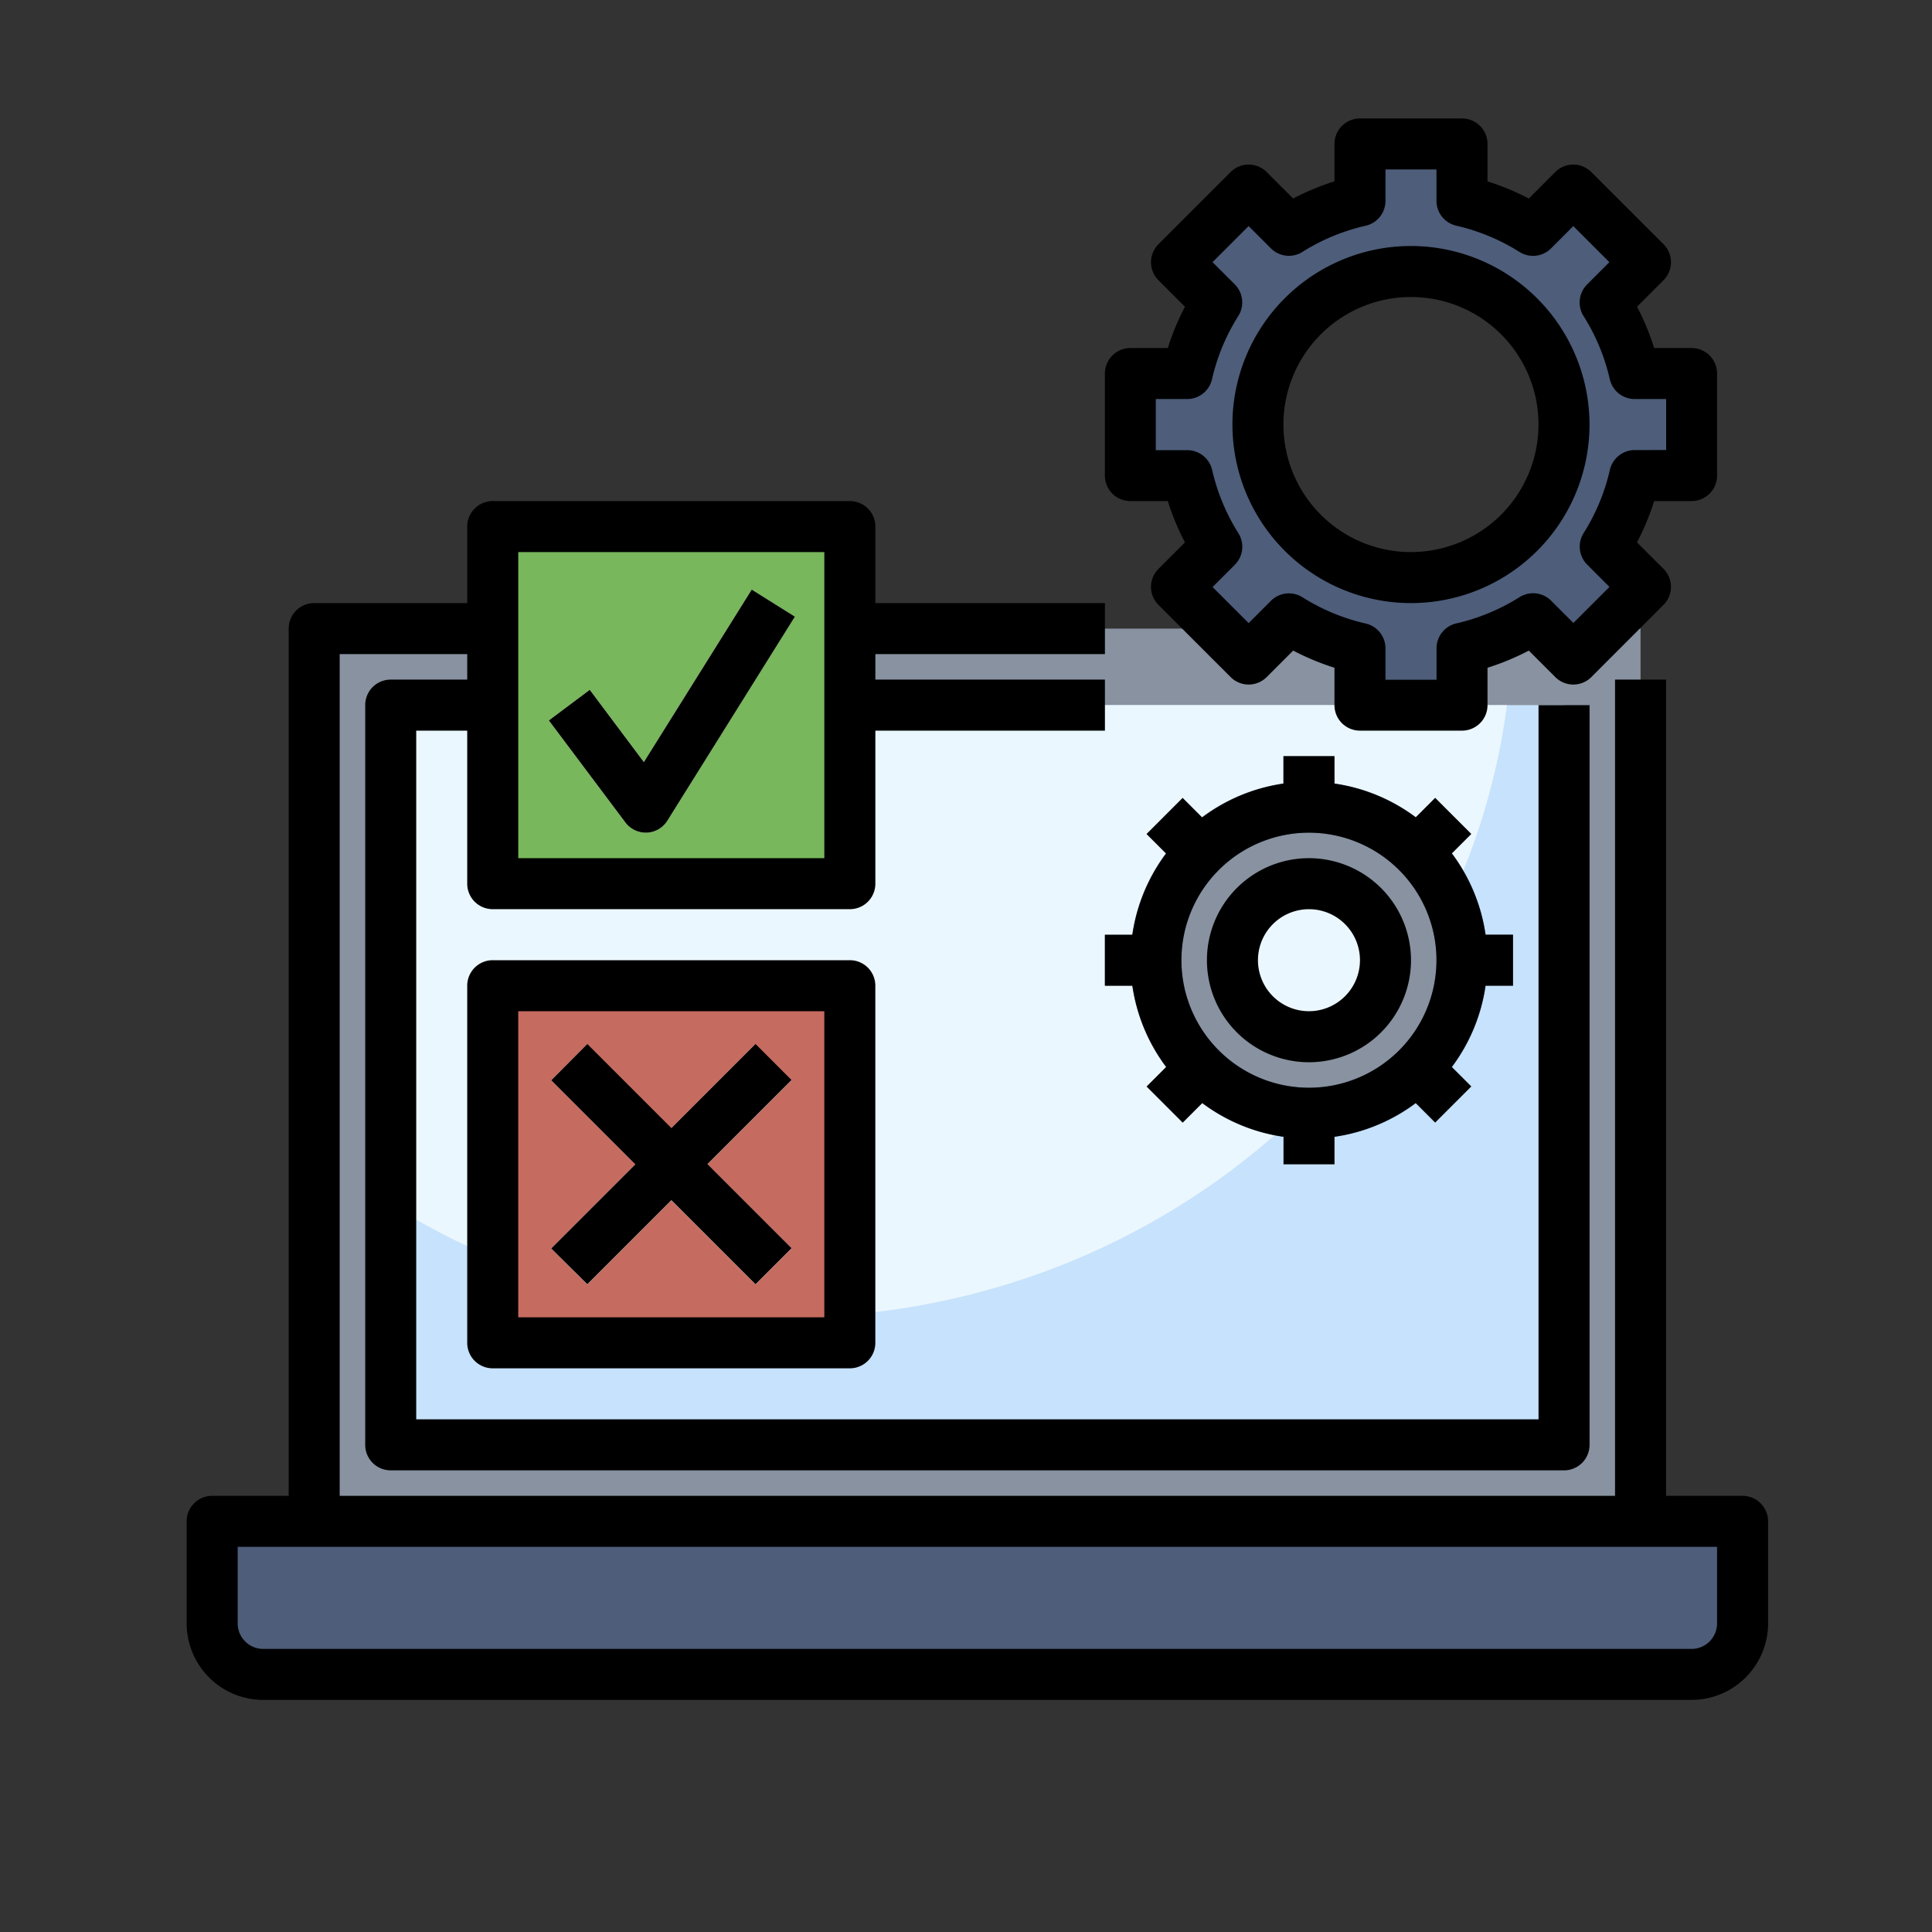 <svg xmlns="http://www.w3.org/2000/svg" xmlns:xlink="http://www.w3.org/1999/xlink" width="85" height="85" viewBox="0 0 85 85"><rect x="0" y="0" width="85" height="85" fill="#333333" stroke="none"/><defs><clipPath id="a"><rect width="85" height="85" transform="translate(200 12037)" fill="#2ff980"/></clipPath></defs><g transform="translate(-200 -12037)" clip-path="url(#a)"><g transform="translate(207.212 12041.212)"><path d="M6,21H64.355V60.277H6Z" transform="translate(0.611 2.444)" fill="#8892a0"/><path d="M9,24H60.621V56.544H9Z" transform="translate(0.978 2.811)" fill="#c7e2fc"/><path d="M9,24V45.964a32.66,32.66,0,0,0,17.394,4.969C42.677,50.933,56.109,39.188,58.11,24Z" transform="translate(0.978 2.811)" fill="#ebf7fe"/><path d="M69.332,56H2v4.489a2.244,2.244,0,0,0,2.244,2.244H67.088a2.244,2.244,0,0,0,2.244-2.244Z" transform="translate(0.122 6.721)" fill="#4d5d7a"/><path d="M13,35H28.711V50.711H13Z" transform="translate(1.466 4.155)" fill="#c66b60"/><path d="M13,17H28.711V32.711H13Z" transform="translate(1.466 1.955)" fill="#78b75b"/><g transform="translate(16.935 21.726)"><path d="M19.464,30.165h.047a1.121,1.121,0,0,0,.9-.526l5.611-8.978-1.9-1.191L19.38,27.06,17,23.88l-1.8,1.347,3.367,4.489a1.121,1.121,0,0,0,.9.449Z" transform="translate(-15.2 -19.469)" fill="#fff"/><path d="M24.271,37.293l-3.7,3.7-3.7-3.7L15.293,38.88l3.7,3.7-3.7,3.7,1.587,1.587,3.7-3.7,3.7,3.7,1.587-1.587-3.7-3.7,3.7-3.7Z" transform="translate(-15.189 -17.291)" fill="#fff"/></g><g transform="translate(43.644 31.3)"><path d="M52.466,34.733a6.733,6.733,0,1,0-6.733,6.733A6.733,6.733,0,0,0,52.466,34.733Zm-10.1,0A3.367,3.367,0,1,1,45.733,38.1,3.366,3.366,0,0,1,42.367,34.733Z" transform="translate(-39 -28)" fill="#8892a0"/></g><path d="M48.1,26.688h4.489v-2.5a10.036,10.036,0,0,0,3.125-1.3l1.772,1.772,3.174-3.174-1.772-1.772a10.035,10.035,0,0,0,1.3-3.125h2.5V12.1h-2.5a10.036,10.036,0,0,0-1.3-3.125L60.66,7.2,57.486,4.029,55.714,5.8a10.036,10.036,0,0,0-3.125-1.3V2H48.1V4.5a10.036,10.036,0,0,0-3.125,1.3L43.2,4.029,40.029,7.2,41.8,8.975A10.035,10.035,0,0,0,40.5,12.1H38v4.489h2.5a10.036,10.036,0,0,0,1.3,3.125l-1.772,1.772L43.2,24.66l1.772-1.772a10.036,10.036,0,0,0,3.125,1.3ZM43.611,14.344a6.733,6.733,0,1,1,6.733,6.733A6.733,6.733,0,0,1,43.611,14.344Z" transform="translate(4.522 0.122)" fill="#4d5d7a"/><g transform="translate(41.399 36.911)"><path d="M37,33h2.244v2.244H37Z" transform="translate(-37 -33)" fill="#8892a0"/></g><g transform="translate(57.11 36.911)"><path d="M51,33h2.244v2.244H51Z" transform="translate(-51 -33)" fill="#8892a0"/></g><g transform="translate(49.255 44.766)"><path d="M44,40h2.244v2.244H44Z" transform="translate(-44 -40)" fill="#8892a0"/></g><g transform="translate(49.255 29.055)"><path d="M44,26h2.244v2.244H44Z" transform="translate(-44 -26)" fill="#8892a0"/></g><g transform="translate(54.061 41.731)"><path d="M0,0H2.244V2.629H0Z" transform="translate(0 1.587) rotate(-45)" fill="#8892a0"/></g><g transform="translate(43.228 30.893)"><path d="M0,0H2.244V2.629H0Z" transform="translate(0 1.587) rotate(-45)" fill="#8892a0"/></g><g transform="translate(54.065 30.902)"><path d="M0,0H2.629V2.244H0Z" transform="translate(0 1.859) rotate(-45)" fill="#8892a0"/></g><g transform="translate(43.226 41.739)"><path d="M0,0H2.629V2.244H0Z" transform="translate(0 1.859) rotate(-45)" fill="#8892a0"/></g><g transform="translate(42.522 30.177)"><path d="M38,34.855a7.855,7.855,0,1,1,7.855,7.855A7.865,7.865,0,0,1,38,34.855Zm13.466,0a5.611,5.611,0,1,0-5.611,5.611A5.617,5.617,0,0,0,51.466,34.855Z" transform="translate(-38 -27)" fill="#4d5d7a"/></g><path d="M69.454,59.766H66.088V23.855H63.843V59.766H7.733V22.733h5.611v1.122H9.978a1.121,1.121,0,0,0-1.122,1.122V57.522a1.121,1.121,0,0,0,1.122,1.122H61.6a1.121,1.121,0,0,0,1.122-1.122V24.978H60.477V56.4H11.1V26.1h2.244v6.733a1.121,1.121,0,0,0,1.122,1.122H30.177A1.121,1.121,0,0,0,31.3,32.833V26.1H41.4V23.855H31.3V22.733H41.4V20.489H31.3V17.122A1.121,1.121,0,0,0,30.177,16H14.466a1.121,1.121,0,0,0-1.122,1.122v3.367H6.611a1.121,1.121,0,0,0-1.122,1.122V59.766H2.122A1.121,1.121,0,0,0,1,60.888v4.489a3.371,3.371,0,0,0,3.367,3.367H67.21a3.371,3.371,0,0,0,3.367-3.367V60.888A1.121,1.121,0,0,0,69.454,59.766ZM15.589,18.244H29.055V31.711H15.589ZM68.332,65.377A1.123,1.123,0,0,1,67.21,66.5H4.367a1.123,1.123,0,0,1-1.122-1.122V62.01H68.332Z" transform="translate(0 1.833)"/><path d="M62.811,17.833a1.121,1.121,0,0,0,1.122-1.122V12.222A1.121,1.121,0,0,0,62.811,11.1H61.166a10.981,10.981,0,0,0-.755-1.817l1.165-1.165a1.121,1.121,0,0,0,0-1.587L58.4,3.358a1.121,1.121,0,0,0-1.587,0L55.65,4.523a10.982,10.982,0,0,0-1.817-.755V2.122A1.121,1.121,0,0,0,52.711,1H48.222A1.121,1.121,0,0,0,47.1,2.122V3.767a10.982,10.982,0,0,0-1.817.755L44.118,3.358a1.121,1.121,0,0,0-1.587,0L39.358,6.531a1.121,1.121,0,0,0,0,1.587l1.165,1.165a10.981,10.981,0,0,0-.755,1.817H38.122A1.121,1.121,0,0,0,37,12.222v4.489a1.121,1.121,0,0,0,1.122,1.122h1.645a10.982,10.982,0,0,0,.755,1.817l-1.165,1.165a1.121,1.121,0,0,0,0,1.587l3.174,3.174a1.121,1.121,0,0,0,1.587,0l1.165-1.165a11.161,11.161,0,0,0,1.817.755v1.645a1.121,1.121,0,0,0,1.122,1.122h4.489a1.121,1.121,0,0,0,1.122-1.122V25.166a10.982,10.982,0,0,0,1.817-.755l1.165,1.165a1.121,1.121,0,0,0,1.587,0L61.575,22.4a1.121,1.121,0,0,0,0-1.587L60.41,19.65a11.161,11.161,0,0,0,.755-1.817Zm-2.5-2.244a1.122,1.122,0,0,0-1.094.873,8.938,8.938,0,0,1-1.153,2.776,1.122,1.122,0,0,0,.156,1.392l.979.979-1.587,1.587-.979-.979a1.121,1.121,0,0,0-1.392-.156,8.938,8.938,0,0,1-2.776,1.153,1.123,1.123,0,0,0-.874,1.1v1.38H49.344v-1.38a1.122,1.122,0,0,0-.873-1.094,8.938,8.938,0,0,1-2.776-1.153,1.121,1.121,0,0,0-1.392.156l-.979.979-1.587-1.587.979-.979a1.122,1.122,0,0,0,.156-1.392,8.938,8.938,0,0,1-1.153-2.776,1.123,1.123,0,0,0-1.1-.874h-1.38V13.344h1.38a1.122,1.122,0,0,0,1.094-.873,8.938,8.938,0,0,1,1.153-2.776A1.122,1.122,0,0,0,42.715,8.3l-.979-.979,1.587-1.587.979.979a1.12,1.12,0,0,0,1.392.156A8.938,8.938,0,0,1,48.47,5.72a1.123,1.123,0,0,0,.874-1.1V3.244h2.244v1.38a1.122,1.122,0,0,0,.873,1.094,8.938,8.938,0,0,1,2.776,1.153,1.119,1.119,0,0,0,1.392-.156l.979-.979,1.587,1.587-.979.979a1.122,1.122,0,0,0-.156,1.392,8.938,8.938,0,0,1,1.153,2.776,1.123,1.123,0,0,0,1.1.874h1.38v2.244Z" transform="translate(4.399 0)"/><path d="M49.855,6a7.855,7.855,0,1,0,7.855,7.855A7.865,7.865,0,0,0,49.855,6Zm0,13.466a5.611,5.611,0,1,1,5.611-5.611A5.617,5.617,0,0,1,49.855,19.466Z" transform="translate(5.01 0.611)"/><path d="M54.955,36.1V33.855H53.743a7.8,7.8,0,0,0-1.484-3.573l.86-.86-1.587-1.587-.86.86A7.8,7.8,0,0,0,47.1,27.212V26H44.855v1.212A7.8,7.8,0,0,0,41.282,28.7l-.86-.86-1.587,1.587.86.86a7.8,7.8,0,0,0-1.484,3.573H37V36.1h1.212A7.8,7.8,0,0,0,39.7,39.673l-.86.86,1.587,1.587.86-.86a7.808,7.808,0,0,0,3.573,1.484v1.212H47.1V42.743a7.8,7.8,0,0,0,3.573-1.484l.86.86,1.587-1.587-.86-.86A7.808,7.808,0,0,0,53.743,36.1Zm-3.367-1.122a5.611,5.611,0,1,1-5.611-5.611A5.617,5.617,0,0,1,51.589,34.978Z" transform="translate(4.399 3.055)"/><path d="M45.489,30a4.489,4.489,0,1,0,4.489,4.489A4.493,4.493,0,0,0,45.489,30Zm0,6.733a2.244,2.244,0,1,1,2.244-2.244A2.247,2.247,0,0,1,45.489,36.733Z" transform="translate(4.888 3.544)"/><path d="M28.833,34H13.122A1.121,1.121,0,0,0,12,35.122V50.833a1.121,1.121,0,0,0,1.122,1.122H28.833a1.121,1.121,0,0,0,1.122-1.122V35.122A1.121,1.121,0,0,0,28.833,34ZM27.711,49.711H14.244V36.244H27.711Z" transform="translate(1.344 4.033)"/><path d="M19.38,27.06,17,23.88l-1.8,1.347,3.367,4.489a1.121,1.121,0,0,0,.9.449h.047a1.121,1.121,0,0,0,.9-.526l5.611-8.978-1.9-1.191Z" transform="translate(1.735 2.257)"/><path d="M16.88,47.857l3.7-3.7,3.7,3.7,1.587-1.587-3.7-3.7,3.7-3.7-1.587-1.587-3.7,3.7-3.7-3.7L15.293,38.88l3.7,3.7-3.7,3.7Z" transform="translate(1.747 4.435)"/></g></g></svg>